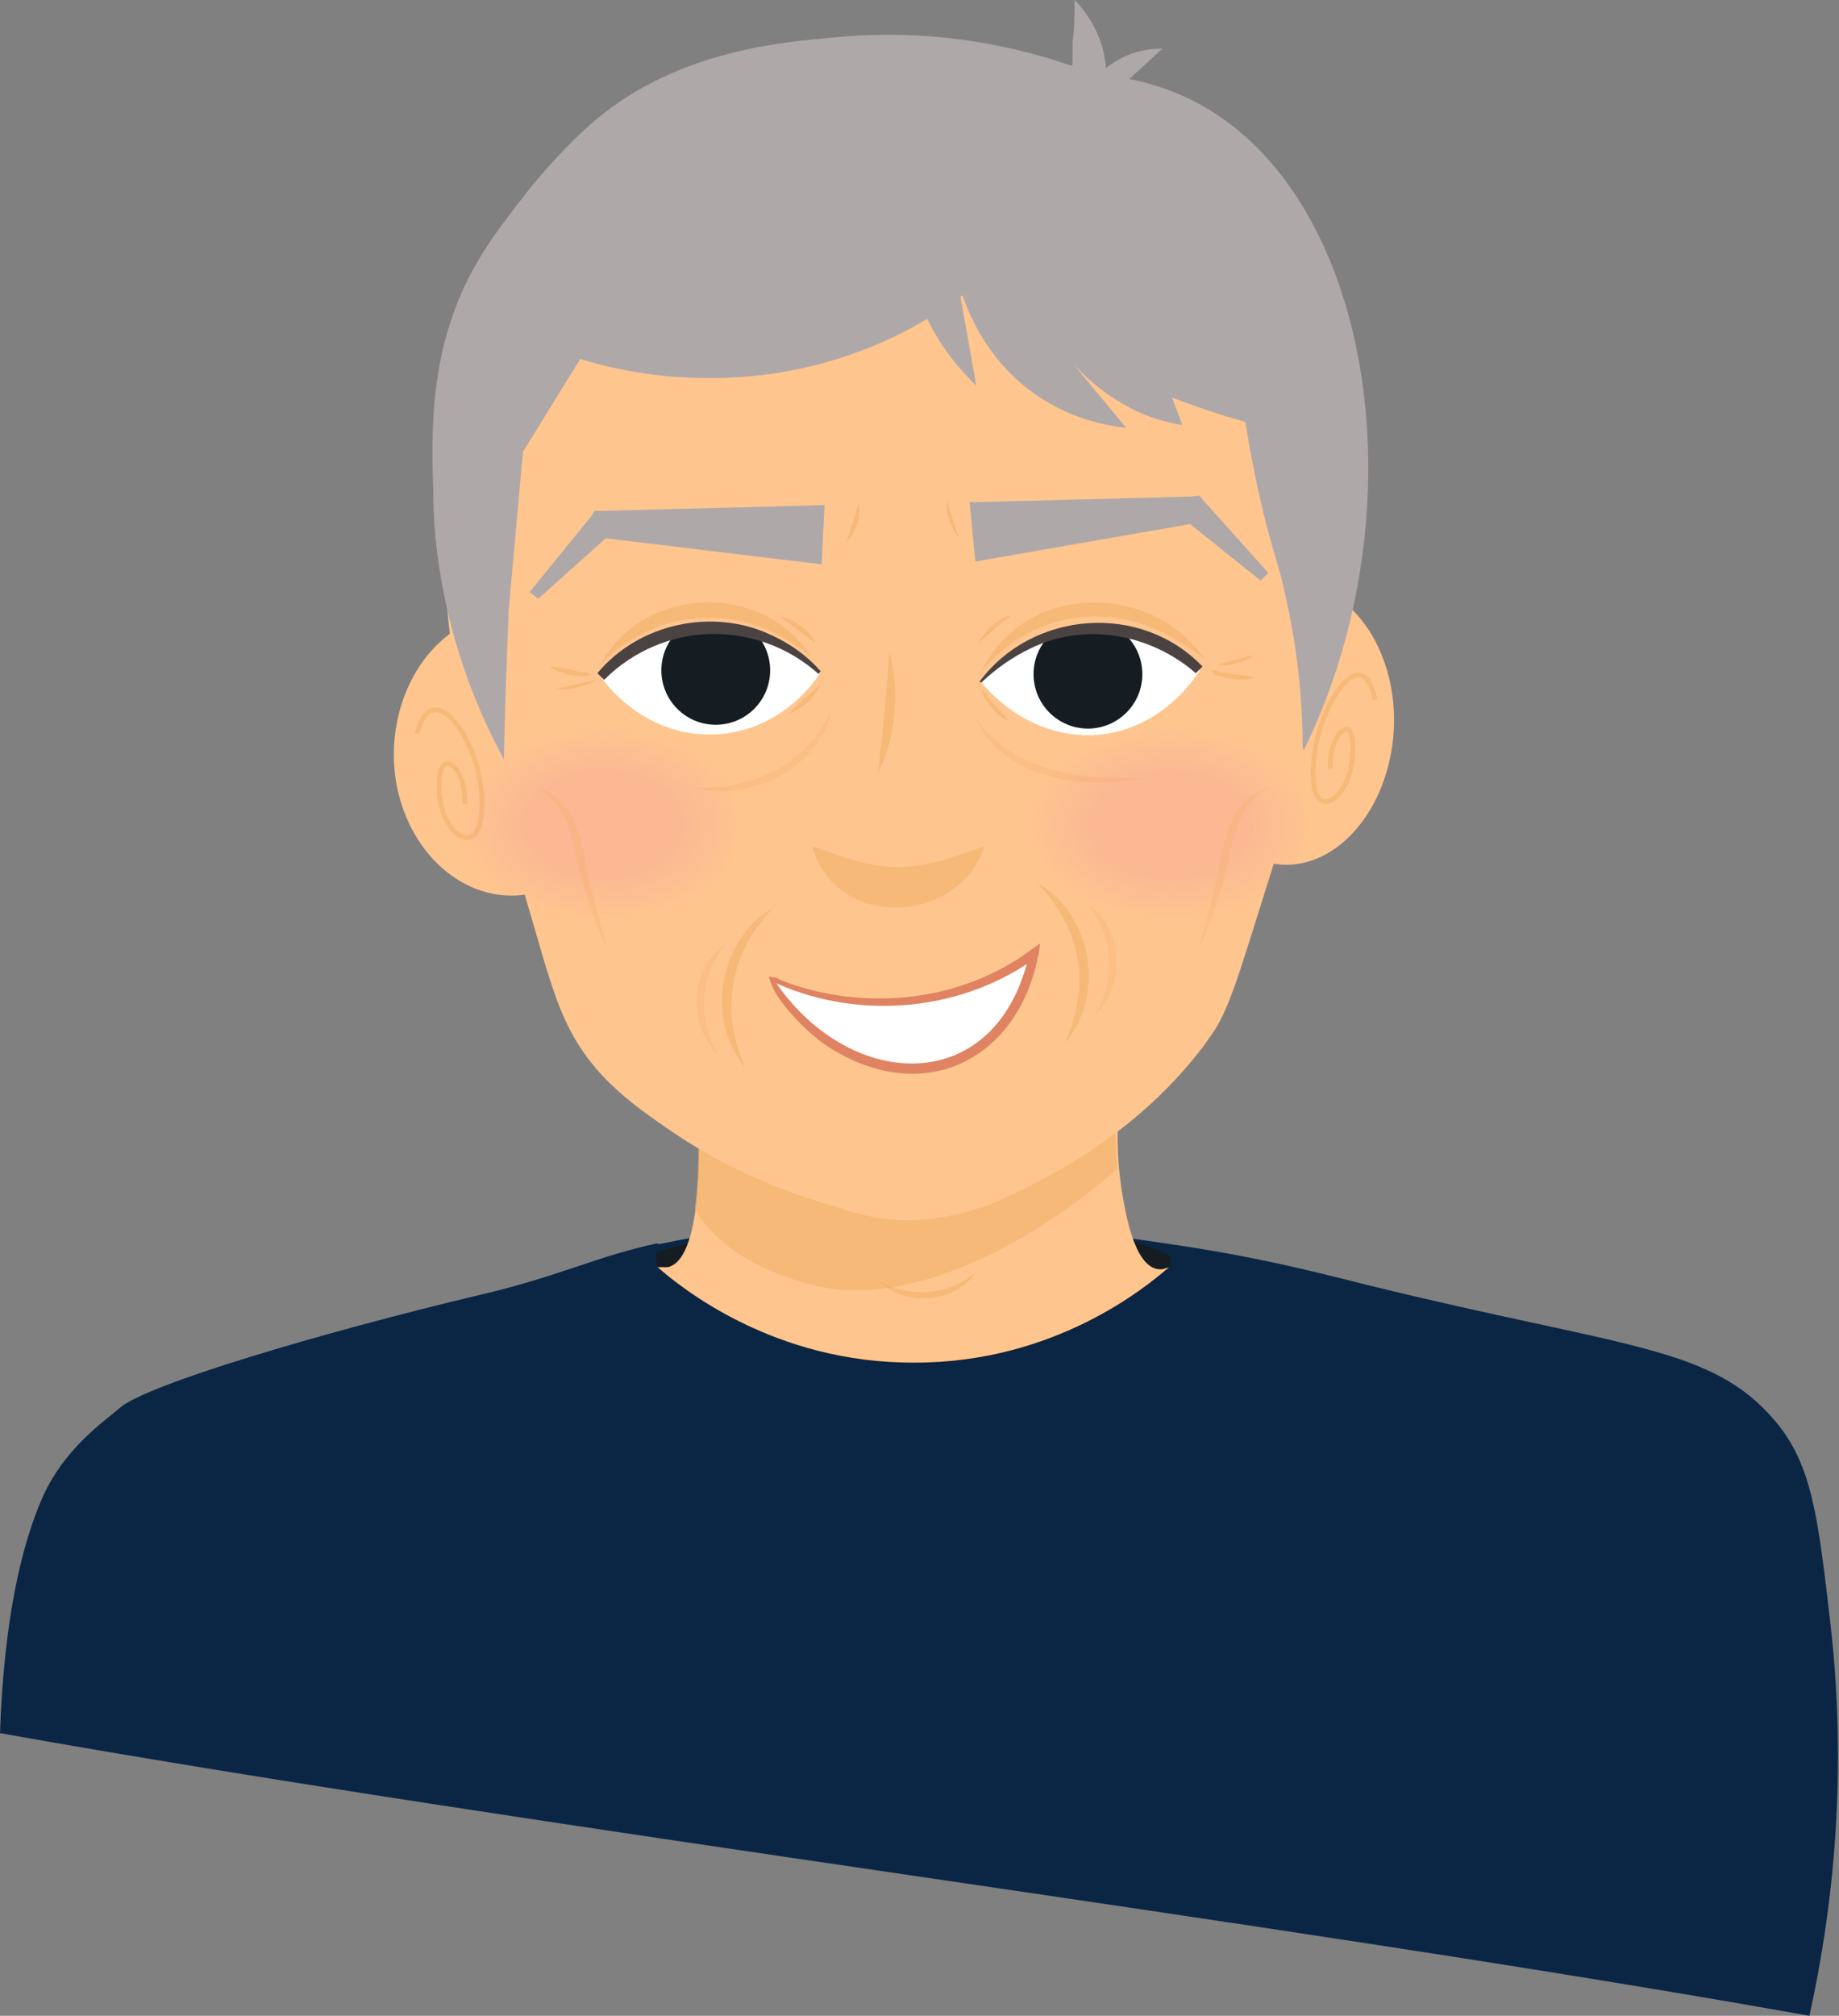 <?xml version="1.0" encoding="UTF-8"?>
<svg id="Layer_1" data-name="Layer 1" xmlns="http://www.w3.org/2000/svg" xmlns:xlink="http://www.w3.org/1999/xlink" version="1.1" viewBox="0 0 192.7 211.1">
  <rect x="0" y="0" width="192.7" height="211.1" fill="#808080" stroke="none"/>
  <defs>
    <style>
      .cls-1 {
        fill: #151c22;
      }

      .cls-1, .cls-2, .cls-3, .cls-4, .cls-5, .cls-6, .cls-7, .cls-8, .cls-9, .cls-10, .cls-11, .cls-12 {
        stroke-width: 0px;
      }

      .cls-13 {
        clip-path: url(#clippath);
      }

      .cls-2, .cls-14 {
        fill: none;
      }

      .cls-3 {
        fill: url(#radial-gradient-2);
      }

      .cls-3, .cls-4, .cls-14, .cls-15, .cls-10 {
        isolation: isolate;
      }

      .cls-3, .cls-4, .cls-14, .cls-10, .cls-16, .cls-17 {
        mix-blend-mode: multiply;
      }

      .cls-3, .cls-10 {
        opacity: .2;
      }

      .cls-4, .cls-14, .cls-17 {
        opacity: .6;
      }

      .cls-4, .cls-12 {
        fill: #f1b068;
      }

      .cls-18 {
        clip-path: url(#clippath-1);
      }

      .cls-5 {
        fill: #ffc58f;
      }

      .cls-14 {
        stroke: #f1b068;
        stroke-miterlimit: 10;
        stroke-width: .5px;
      }

      .cls-6 {
        fill: #4b4342;
      }

      .cls-7 {
        fill: #aea8a9;
      }

      .cls-8 {
        fill: #e08362;
      }

      .cls-9 {
        fill: #0b2645;
      }

      .cls-10 {
        fill: url(#radial-gradient);
      }

      .cls-16 {
        opacity: .3;
      }

      .cls-11 {
        fill: #fff;
      }
    </style>
    <clipPath id="clippath">
      <path class="cls-2" d="M125.7,70.2c-.2.4-4.1,6.7-11.6,6.8-6.9,0-10.9-5.1-11.3-5.6.7-.8,4.6-4.9,10.9-5.4,6.7-.5,11.2,3.5,12,4.2Z"/>
    </clipPath>
    <clipPath id="clippath-1">
      <path class="cls-2" d="M63,70.9c.2.4,4.5,6.4,12,6,6.9-.3,10.6-5.8,10.9-6.4-.8-.8-4.9-4.6-11.3-4.6s-10.9,4.2-11.6,5Z"/>
    </clipPath>
    <radialGradient id="radial-gradient" cx="300.9" cy="1487.2" fx="300.9" fy="1487.2" r="17.1" gradientTransform="translate(-148.2 -806) scale(.9 .6)" gradientUnits="userSpaceOnUse">
      <stop offset=".5" stop-color="#e984a2"/>
      <stop offset="1" stop-color="#e984a2" stop-opacity="0"/>
    </radialGradient>
    <radialGradient id="radial-gradient-2" cx="234.9" fx="234.9" r="17.1" xlink:href="#radial-gradient"/>
  </defs>
  <g class="cls-15">
    <g id="Layer_2" data-name="Layer 2">
      <g id="Layer_1-2" data-name="Layer 1-2">
        <g>
          <path class="cls-9" d="M69,130.3c21.9-4.6,40.2-2,53.7,0,8.2,1.2,13.6,2.5,20.7,4.3,26.9,6.6,35.9,6.3,42.6,14.2,3.9,4.6,4.5,10.1,5.8,21.2,1.8,15.8.3,29.8-2.2,41.1-55.5-9.9-134.1-19.7-189.6-29.6.4-11.7,2.2-19.6,4.5-24.8,2.3-5,6.1-7.6,8.1-9.3,2.8-2.4,20.9-7.8,37.7-11.8,8.2-1.9,12.4-4.1,18.6-5.4h0Z"/>
          <path class="cls-1" d="M68.6,131.2c3.1-1,5.9-1.6,8.2-2.1,8.1-1.7,22.8-4.8,39.1,0,2.9.8,5.2,1.7,6.8,2.4,0,.4,0,.9-.2,1.3-2.4,2.1-12,9.9-26.6,10-14.8,0-24.6-8-27-10,0-.5-.2-1-.2-1.5h-.1Z"/>
          <path class="cls-5" d="M56,93.5c-6.6,1.6-13.1-3.6-14.5-11.6-1.3-8,3-15.8,9.6-17.4,1.6,9.7,3.2,19.3,4.9,29Z"/>
          <path class="cls-5" d="M133.2,90.4c5.9,1.2,11.6-4.4,12.7-12.4s-3-15.6-9-16.8c-1.2,9.8-2.5,19.5-3.7,29.3h0Z"/>
          <path class="cls-14" d="M144.1,73.3c-.2-.8-.5-2.1-1.3-2.5-1.6-.8-4.1,3.1-4.9,7.2-.3,1.6-.6,4.6.3,5.6.9,1,2.5-.3,3.2-2.6.5-1.7.5-4.2-.1-4.6-.4-.2-1.1.3-1.5,1.4-.5,1.3-.4,2.6-.4,2.7"/>
          <path class="cls-14" d="M43.7,76.8c.2-.8.7-2.1,1.5-2.4,1.8-.7,4.5,3.4,5.1,7.4.3,1.6.4,4.6-.6,5.6s-2.8-.4-3.4-2.8c-.5-1.7-.4-4.3.4-4.6.5-.2,1.2.4,1.6,1.5.5,1.3.4,2.6.4,2.7"/>
          <path class="cls-5" d="M73.2,115.6c0,2.1.8,16.1-3.2,17.1h-1.1c2.4,2.1,12.2,10.1,27,10,14.6,0,24.2-7.9,26.6-10-.3.1-.7.3-1.2.2-2.5-.4-3.4-6-3.8-8.5-.3-2.1-.6-5.1-.2-8.9-14.7,0-29.3,0-44,.2h-.1Z"/>
          <path class="cls-4" d="M84.6,134.4c8.4,2.6,20.8-1.9,32.5-12-.2-1.9-.3-4.2,0-7-14.7,0-29.3,0-44,.2,0,1.2.3,6.6-.3,11,3.1,5.2,9,7,11.7,7.8h.1Z"/>
          <path class="cls-5" d="M139.8,50.2c-3.6-19.7-20.1-45.5-45.8-45.8-25.7-.3-43.3,25-46.6,43.4-.9,5.1-1.7,16.3,1.7,28.5,1.1,4,1.1,2.7,3.9,11,4.7,14.5,4.8,19.3,9.8,25,2.3,2.5,4.4,4,7.3,6,6.7,4.6,12.7,6.6,15.9,7.6,3.8,1.2,5.7,1.8,8.6,1.9,5,0,8.9-1.5,10.8-2.4,11.7-5.3,17.6-11.8,20.6-15.7.3-.4.8-1.1,1.4-2,1.9-3.2,2.9-7.4,7.4-21.4,1.3-4,2.3-7.2,3-9.2,1.9-6.1,4-15.7,1.9-26.8h.1Z"/>
          <g class="cls-17">
            <path class="cls-12" d="M103.2,88.6c-2.8,8.3-15.6,8.9-18.1,0,3.2,1.1,5.8,2.2,9,2.2s5.9-1.1,9.1-2.2h0Z"/>
          </g>
          <g class="cls-17">
            <path class="cls-12" d="M102.8,70.4c4.5-9.4,17.7-9.6,23.4-1.4-.9-.7-1.8-1.3-2.8-1.9-6.9-4.3-15.4-3.1-20.6,3.3h0Z"/>
          </g>
          <g class="cls-17">
            <path class="cls-12" d="M62.9,69.6c4.5-8.3,17-8.8,22.1-.8-6.7-5.7-15.9-5.5-22.1.8h0Z"/>
          </g>
          <g class="cls-17">
            <path class="cls-12" d="M86,71.6c-.6,1.5-1.9,2.6-3.4,3.2,1-1.2,2.3-2.1,3.4-3.2h0Z"/>
          </g>
          <g class="cls-17">
            <path class="cls-12" d="M105.8,75.6c-1-.5-1.9-1.3-2.5-2.3-.2-.3-.4-.7-.4-1.1.3.3.5.6.7.9.7.8,1.6,1.7,2.2,2.5h0Z"/>
          </g>
          <g class="cls-16">
            <path class="cls-12" d="M119.6,81.5c-6.2,1.3-14.7,0-17.4-6.4.5.7.9,1.3,1.6,1.9,4.1,4.1,10.3,4.6,15.9,4.5h0Z"/>
          </g>
          <g class="cls-16">
            <path class="cls-12" d="M87.2,74.2c-1.3,6.3-8.5,9.8-14.5,8.3,1.5,0,3,0,4.5-.4,4.4-.8,8.2-3.7,10-7.9h0Z"/>
          </g>
          <g class="cls-17">
            <path class="cls-12" d="M102.5,67.4c.5-1,1.3-1.9,2.3-2.5.3-.2.7-.4,1.1-.4-.3.3-.6.5-.9.7-.8.7-1.7,1.5-2.6,2.2h0Z"/>
          </g>
          <g class="cls-17">
            <path class="cls-12" d="M85.4,67.3c-.9-.6-1.9-1.4-2.7-2-.3-.2-.6-.4-.9-.7.4,0,.8.2,1.1.3,1,.5,1.9,1.3,2.5,2.3h0Z"/>
          </g>
          <g class="cls-17">
            <path class="cls-12" d="M88.7,56.9c.2-1,.7-2.2,1-3.2,0-.4.2-.7.3-1.1,0,.4,0,.8,0,1.2,0,1.1-.6,2.3-1.4,3.1h0Z"/>
          </g>
          <g class="cls-17">
            <path class="cls-12" d="M100.6,56.5c-.7-.9-1.2-2-1.4-3.1v-1.2c0,.4.2.7.3,1.1.3,1,.7,2.2,1,3.2h0Z"/>
          </g>
          <g class="cls-17">
            <path class="cls-12" d="M131.6,68.5c-.9.7-2.1,1.1-3.2,1.2-.4,0-.8,0-1.2,0,.4,0,.7-.2,1.1-.3,1-.3,2.2-.6,3.3-.8h0Z"/>
          </g>
          <g class="cls-17">
            <path class="cls-12" d="M131.3,71c-1.1.3-2.3.2-3.4-.2-.4,0-.7-.3-1-.6.4,0,.7,0,1.1.2,1,.2,2.3.3,3.3.5h0Z"/>
          </g>
          <g class="cls-17">
            <path class="cls-12" d="M57.6,69.8c1,0,2.3.4,3.3.6.4,0,.7,0,1.1.2-.4.2-.8.2-1.1.2-1.2,0-2.3-.3-3.3-1h0Z"/>
          </g>
          <g class="cls-17">
            <path class="cls-12" d="M58.1,72.2c1-.3,2.3-.5,3.3-.8.4,0,.7-.2,1.1-.3-.3.3-.6.5-1,.6-1.1.4-2.3.6-3.4.4h0Z"/>
          </g>
          <g>
            <path class="cls-11" d="M80.8,102.4c2.6,1.1,9.6,3.8,18.1,1.7,4.3-1,7.4-2.9,9.5-4.4,0,.8-1.5,8.1-7.6,11-6.3,2.9-15.4,0-20-8.3Z"/>
            <path class="cls-8" d="M80.6,102.3c.3,0,.8,0,1.1.3,8.6,3.4,18.9,2.4,26.3-3.1l1-.7c-1.6,11.8-11.8,17.4-22.1,10.9-1.7-1.1-3.1-2.5-4.4-4-.8-1-1.6-2.1-1.9-3.3h0ZM81.3,102.9c7.9,11.5,23.3,12.1,26.6-3.2l.8.5c-7.8,5.7-18.5,6.7-27.3,2.8h-.1Z"/>
          </g>
          <polygon class="cls-7" points="101.6 52.6 124.9 52 125.7 51.9 126 52.3 132.9 60 132.1 60.8 124.1 54.4 125.2 54.8 102.2 58.8 101.6 52.6 101.6 52.6"/>
          <polygon class="cls-7" points="86.1 59.1 62.9 56.3 64 55.9 56.4 62.7 55.5 62 62 54 62.3 53.5 63.1 53.5 86.4 52.9 86.1 59.1 86.1 59.1"/>
          <path class="cls-11" d="M125.7,70.2c-.2.4-4.1,6.7-11.6,6.8-6.9,0-10.9-5.1-11.3-5.6.7-.8,4.6-4.9,10.9-5.4,6.7-.5,11.2,3.5,12,4.2Z"/>
          <path class="cls-11" d="M63,70.9c.2.4,4.5,6.4,12,6,6.9-.3,10.6-5.8,10.9-6.4-.8-.8-4.9-4.6-11.3-4.6s-10.9,4.2-11.6,5Z"/>
          <g class="cls-13">
            <circle class="cls-1" cx="114" cy="70.6" r="5.7"/>
          </g>
          <g class="cls-18">
            <circle class="cls-1" cx="75" cy="70.2" r="5.7"/>
          </g>
          <path class="cls-6" d="M102.7,71.3c5.6-7.4,16.9-8.2,23.3-1.5l-.7.7c-4.7-4.1-11.6-5.4-17.3-2.6-1.9.9-3.6,2.1-5.2,3.6l-.2-.2h0Z"/>
          <path class="cls-6" d="M85.8,70.6c-6.5-5.8-16.3-5.6-22.5.6l-.7-.7c4.3-5.2,12.1-6.9,18.2-4,2,.9,3.8,2.2,5.2,3.8l-.2.2h0Z"/>
          <g class="cls-17">
            <path class="cls-12" d="M93.2,68.3c1.1,4.2.7,8.8-1.2,12.7.5-4.3.9-8.4,1.2-12.7h0Z"/>
          </g>
          <g class="cls-17">
            <path class="cls-12" d="M108.9,92.6c5.6,3.3,6.9,11.7,2.7,16.6.6-1.4,1.1-2.9,1.3-4.3.8-4.5-.8-8.9-4.1-12.3h0Z"/>
          </g>
          <g class="cls-17">
            <path class="cls-12" d="M102.3,133.2c-2.2,3.3-7.5,3.7-10.3.9,3.3,1.9,7.4,1.6,10.3-.9h0Z"/>
          </g>
          <g class="cls-17">
            <path class="cls-12" d="M80.9,95.2c-3.2,3.3-4.8,7.7-4.1,12.3.2,1.5.7,2.9,1.3,4.3-4.2-4.9-2.8-13.3,2.7-16.6h0Z"/>
          </g>
          <g class="cls-16">
            <path class="cls-12" d="M76,98.9c-2.7,3.4-2.9,7.7-.8,11.5-3.2-3-2.9-9,.8-11.5h0Z"/>
          </g>
          <g class="cls-16">
            <path class="cls-12" d="M114,94.7c3.7,2.5,4,8.5.8,11.5,2.1-3.7,1.9-8.1-.8-11.5h0Z"/>
          </g>
          <path class="cls-7" d="M136.5,78.4c0-7.3-1.1-13-2-16.9-.4-1.9-1.4-4.6-2.4-9-.8-3.5-1.3-6.4-1.6-8.3-4.9-1.4-10.7-3.5-16.9-6.7-6.5-3.3-11.8-6.9-15.9-10.1,2.6-6.3,5.1-12.6,7.7-18.8,3.1-.7,11.3-2.2,19.5,1.9,3.8,1.9,7.6,5,10.9,10,9.6,14.6,10.3,38.8.8,58.1v-.2Z"/>
          <path class="cls-7" d="M117.2,8.8c-1,2.8-7.5,20.1-26.1,27.6-14,5.6-26.4,2.4-30.3,1.2-2,3.2-4,6.5-6,9.7l-1.5,16.6c-.2,5.2-.4,10.4-.5,15.6-2.4-4.4-5.2-10.8-6.6-19-.7-4-.8-7.1-.8-8.9-.2-6.4-.3-13.3,2.9-20.8,1.9-4.3,4.3-7.3,6.7-10.4.5-.7,4-5,7.6-8,8.6-7.1,19.3-8,25-8.5,13.7-1.3,24.4,2.6,29.5,4.9h0Z"/>
          <ellipse class="cls-10" cx="121.9" cy="86.1" rx="14.8" ry="11.9"/>
          <ellipse class="cls-3" cx="62.5" cy="86.1" rx="14.8" ry="11.9"/>
          <g class="cls-16">
            <path class="cls-12" d="M125.6,99.3c.9-3.1,1.7-6.2,2.3-9.3.5-3.1,1.8-6.9,5.3-7.6-3.1,1.4-3.9,4.7-4.5,7.8-.7,3.1-1.7,6.2-3.1,9.1h0Z"/>
          </g>
          <g class="cls-16">
            <path class="cls-12" d="M63.6,99.3c-1.4-2.9-2.4-6-3.1-9.1-.6-3.1-1.4-6.4-4.5-7.8,3.5.7,4.8,4.6,5.3,7.6.6,3.1,1.5,6.2,2.3,9.3h0Z"/>
          </g>
          <path class="cls-7" d="M115.7,10.2c.2-1,.5-3.1-.3-5.6-.8-2.4-2.1-3.9-2.8-4.6,0,1.4,0,2.9-.2,4.3,0,1.4,0,2.8-.2,4.2l3.5,1.7Z"/>
          <path class="cls-7" d="M114.5,8.5c.5-.6,1.6-1.8,3.4-2.6,1.7-.8,3.2-.8,3.9-.8-.8.7-1.6,1.5-2.4,2.2-.8.7-1.6,1.5-2.4,2.2l-2.5-1Z"/>
          <path class="cls-7" d="M99.1,16.5c-3.5.6-5.1,1.5-6,2.8-1,1.3-1.5,3.4-1.9,4.6-.2.9-.4,1.7-.5,2.7-.2,1.7,0,4.1,1.9,7.2.8-2.7,1.6-5.5,2.3-8.2.2,2.2,1,5.9,3.3,9.7,1.3,2.2,2.9,3.9,4.1,5.1-.7-3.9-1.4-7.9-2.1-11.8.4,1.7,1.8,7.4,7.1,11.8,4.3,3.5,8.8,4.2,10.7,4.4-2-2.4-4-4.8-6-7.3,1,1.3,2.8,3.1,5.5,4.7,2.5,1.5,4.9,2.1,6.4,2.3-.8-2.1-1.6-4.2-2.4-6.3,1.5.4,3.4.8,5.5,1,4,.3,7.4-.4,9.6-1.1-1.7-2.9-9.9-16-22.9-20.5-.4-.1-7.1-2.4-14.6-1.2h0Z"/>
        </g>
      </g>
    </g>
  </g>
</svg>